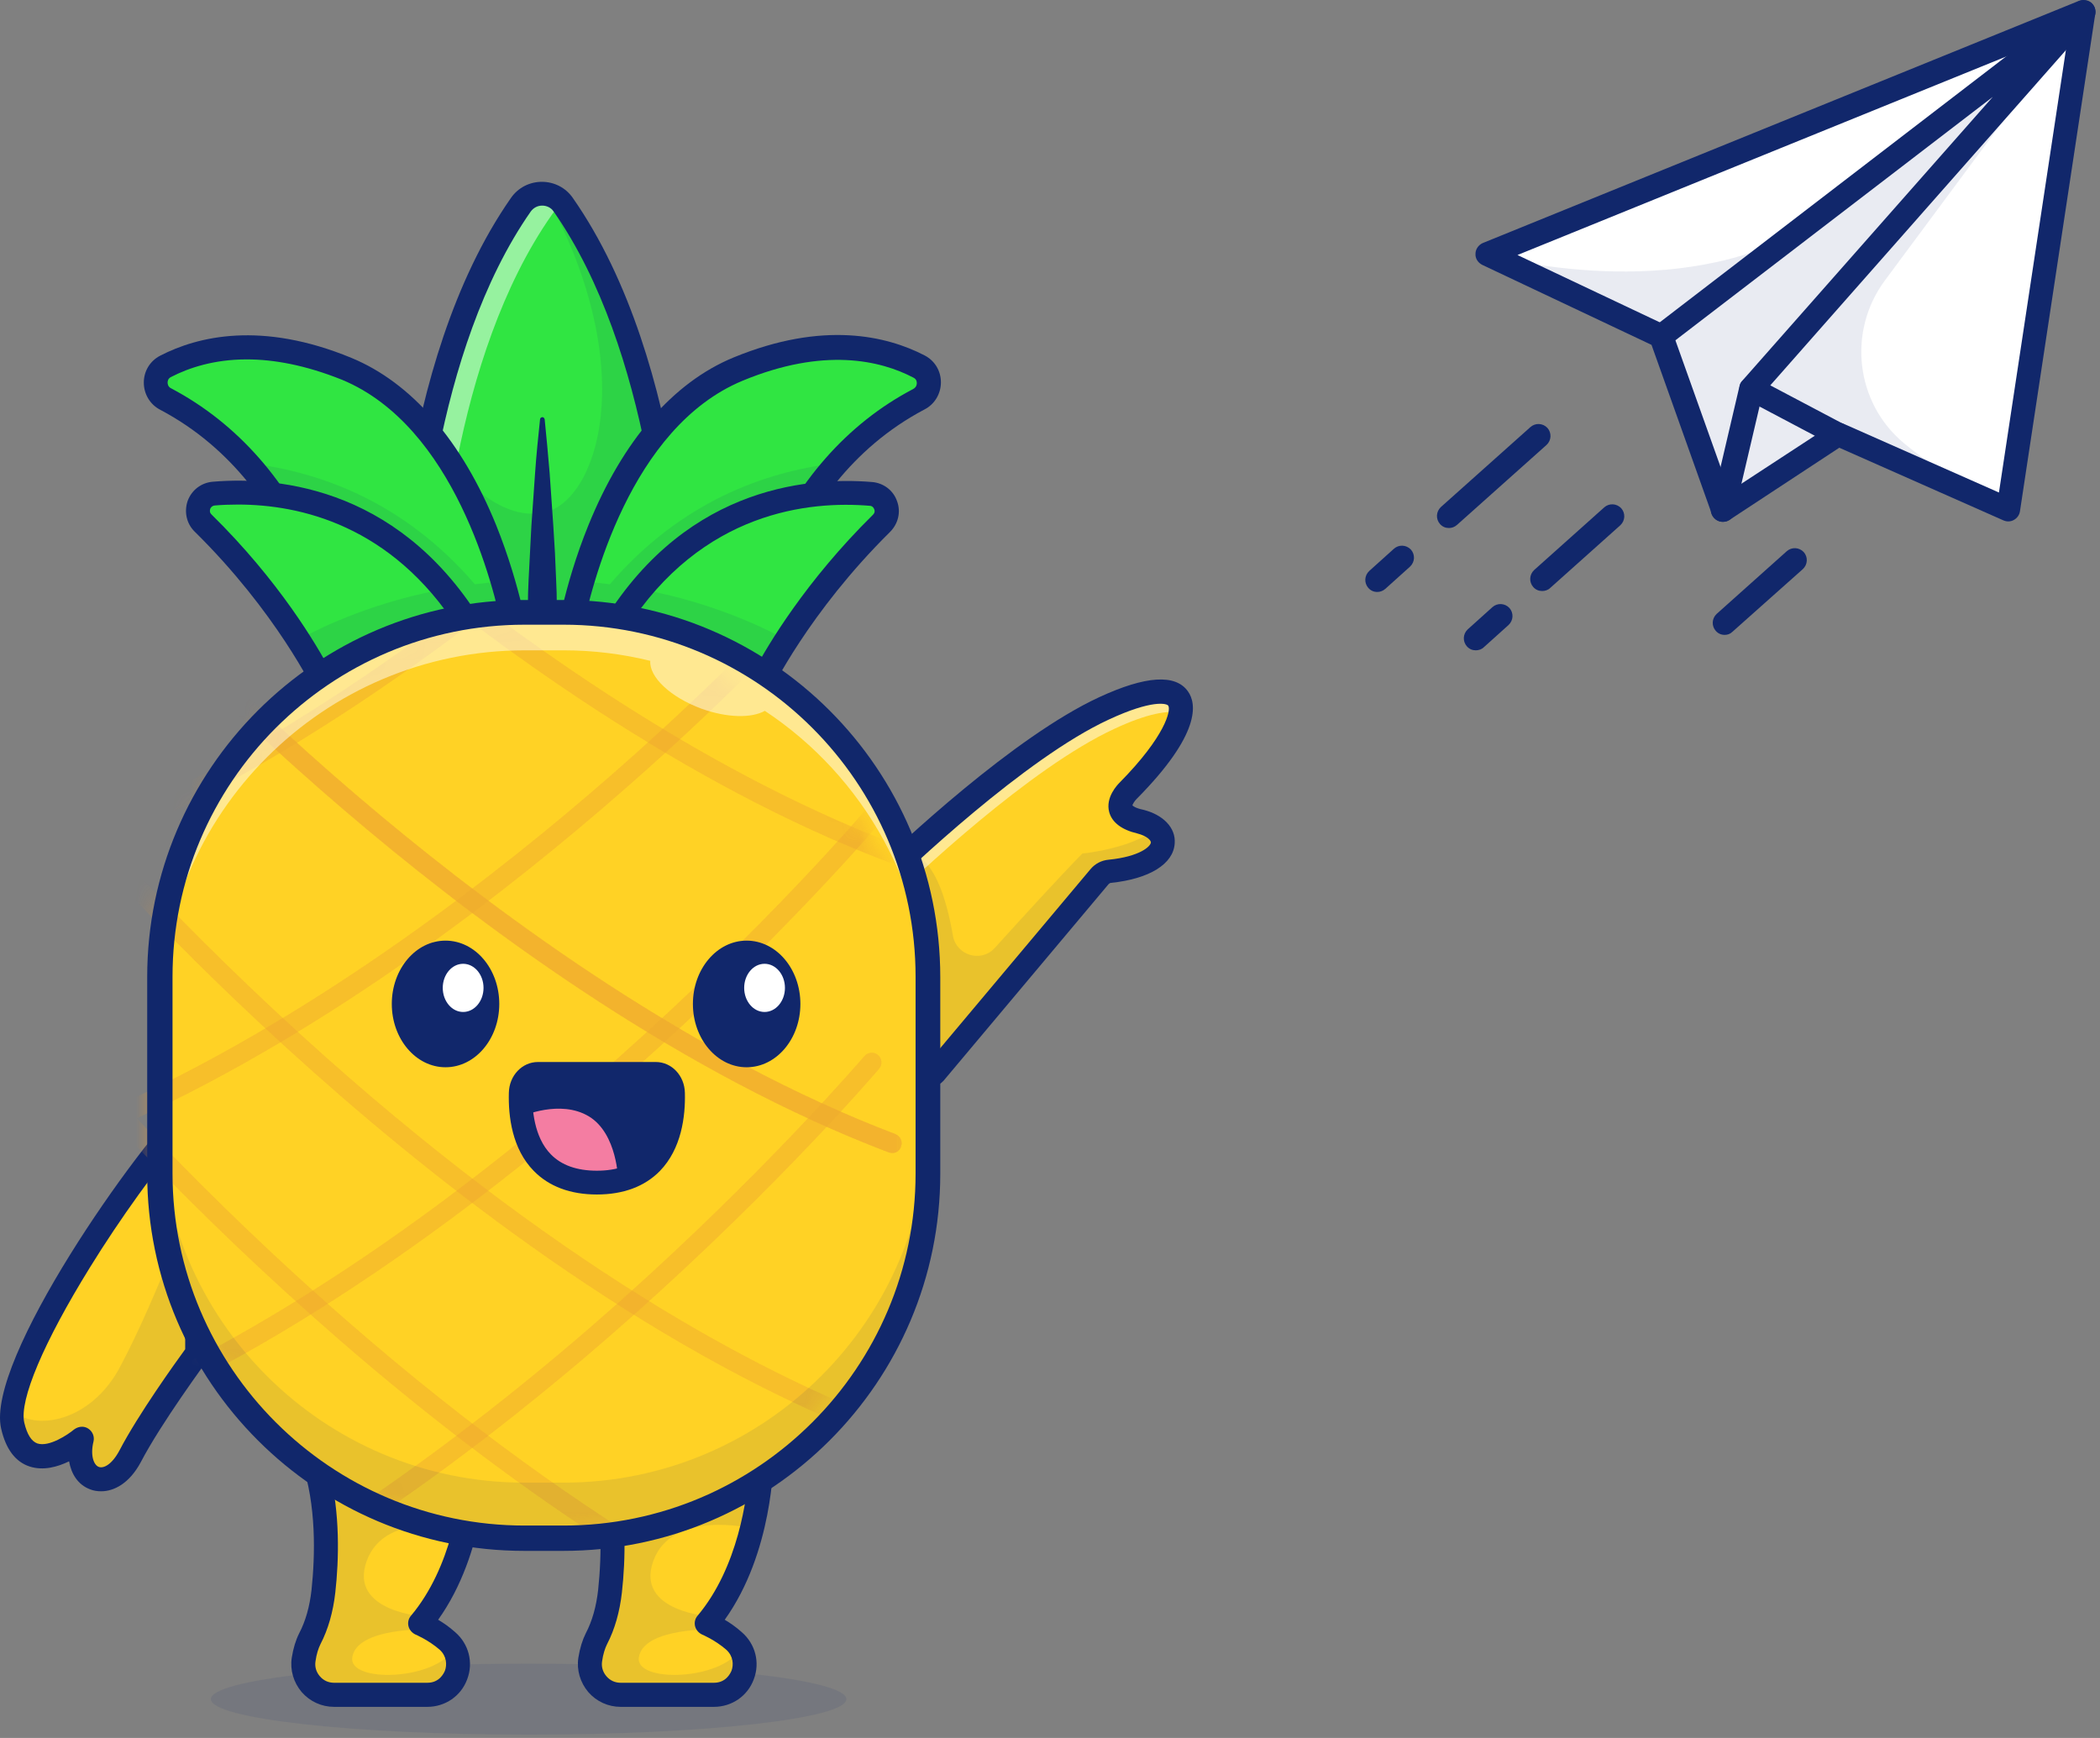 <svg width="116" height="96" viewBox="0 0 116 96" fill="none" xmlns="http://www.w3.org/2000/svg">
<rect x="0" y="0" width="116" height="96" fill="#808080" stroke="none"/>
<g opacity="0.3">
<path opacity="0.3" d="M29.2 95.817C38.895 95.817 46.754 94.938 46.754 93.855C46.754 92.771 38.895 91.893 29.2 91.893C19.505 91.893 11.646 92.771 11.646 93.855C11.646 94.938 19.505 95.817 29.2 95.817Z" fill="#11276B"/>
</g>
<path d="M23.28 89.607C23.263 89.641 23.229 89.675 23.195 89.709C23.195 89.709 23.246 89.726 23.348 89.778C23.451 89.829 23.621 89.914 23.792 90.016C24.065 90.17 24.389 90.392 24.696 90.665C24.849 90.801 24.986 90.955 25.071 91.125C25.685 92.183 24.952 93.65 23.587 93.65H18.435C17.395 93.65 16.61 92.729 16.763 91.705C16.832 91.313 16.934 90.903 17.105 90.562C17.531 89.743 17.753 88.856 17.855 87.935C18.06 86.025 18.145 83.073 17.275 80.549H26.214C26.214 80.549 26.214 82.289 25.685 84.455C25.293 86.025 24.645 87.799 23.502 89.317C23.433 89.402 23.365 89.505 23.28 89.607Z" fill="#FFD225"/>
<g opacity="0.3">
<path opacity="0.3" d="M20.261 86.212C19.22 89.061 23.502 89.3 23.502 89.3C23.468 89.317 23.263 89.436 23.263 89.607C23.263 89.658 23.28 89.709 23.332 89.76C23.4 89.846 23.536 89.914 23.775 89.999C23.673 89.999 19.698 89.88 19.459 91.552C19.255 92.968 24.014 92.831 25.055 91.091C25.669 92.149 24.935 93.616 23.57 93.616H18.419C17.378 93.616 16.593 92.695 16.747 91.671C16.815 91.279 16.917 90.869 17.088 90.528C17.514 89.709 17.736 88.822 17.839 87.901C18.043 85.99 18.129 83.039 17.259 80.514H26.198C26.198 80.514 26.198 82.254 25.669 84.421C25.703 84.421 21.302 83.363 20.261 86.212Z" fill="#11276B"/>
</g>
<path d="M23.605 94.281H18.453C17.77 94.281 17.122 93.991 16.662 93.462C16.218 92.933 16.013 92.251 16.116 91.569C16.201 91.04 16.337 90.596 16.525 90.221C16.883 89.539 17.105 88.737 17.207 87.833C17.412 85.905 17.48 83.124 16.662 80.736C16.593 80.531 16.628 80.31 16.747 80.139C16.866 79.969 17.071 79.866 17.293 79.866H26.232C26.59 79.866 26.897 80.156 26.897 80.531C26.897 80.753 26.863 85.751 24.202 89.47C24.492 89.641 24.816 89.863 25.14 90.153C25.891 90.801 26.164 91.825 25.805 92.763C25.464 93.684 24.594 94.281 23.605 94.281ZM18.18 81.18C18.794 83.568 18.726 86.144 18.521 87.969C18.402 89.027 18.129 89.999 17.702 90.818C17.583 91.057 17.48 91.381 17.429 91.756C17.378 92.063 17.463 92.353 17.668 92.592C17.873 92.831 18.146 92.951 18.453 92.951H23.605C24.27 92.951 24.509 92.439 24.577 92.285C24.697 91.961 24.679 91.483 24.287 91.125C23.656 90.579 22.956 90.289 22.956 90.289C22.769 90.204 22.615 90.033 22.564 89.829C22.513 89.624 22.564 89.402 22.701 89.249C24.952 86.57 25.447 82.698 25.549 81.163H18.18V81.18Z" fill="#11276B"/>
<path d="M39.095 89.607C39.078 89.641 39.044 89.675 39.01 89.709C39.01 89.709 39.061 89.726 39.163 89.778C39.266 89.829 39.436 89.914 39.607 90.016C39.88 90.17 40.204 90.392 40.511 90.665C40.664 90.801 40.801 90.955 40.886 91.125C41.5 92.183 40.767 93.65 39.402 93.65H34.284C33.244 93.65 32.459 92.729 32.612 91.705C32.681 91.313 32.783 90.903 32.954 90.562C33.38 89.743 33.602 88.856 33.704 87.935C33.909 86.025 33.994 83.073 33.124 80.549H42.063C42.063 80.549 42.063 82.289 41.534 84.455C41.142 86.025 40.494 87.799 39.351 89.317C39.266 89.402 39.18 89.505 39.095 89.607Z" fill="#FFD225"/>
<g opacity="0.3">
<path opacity="0.3" d="M36.093 86.212C35.052 89.061 39.334 89.3 39.334 89.3C39.3 89.317 39.095 89.436 39.095 89.607C39.095 89.658 39.112 89.709 39.163 89.76C39.231 89.846 39.368 89.914 39.607 89.999C39.504 89.999 35.53 89.88 35.291 91.552C35.086 92.968 39.846 92.831 40.886 91.091C41.5 92.149 40.767 93.616 39.402 93.616H34.284C33.244 93.616 32.459 92.695 32.612 91.671C32.681 91.279 32.783 90.869 32.954 90.528C33.38 89.709 33.602 88.822 33.704 87.901C33.909 85.99 33.994 83.039 33.124 80.514H42.063C42.063 80.514 42.063 82.254 41.534 84.421C41.534 84.421 37.133 83.363 36.093 86.212Z" fill="#11276B"/>
</g>
<path d="M39.436 94.281H34.284C33.602 94.281 32.953 93.991 32.493 93.462C32.049 92.933 31.845 92.251 31.947 91.569C32.032 91.04 32.169 90.596 32.356 90.221C32.715 89.539 32.936 88.737 33.039 87.833C33.243 85.905 33.312 83.124 32.493 80.736C32.425 80.531 32.459 80.31 32.578 80.139C32.697 79.969 32.902 79.866 33.124 79.866H42.063C42.421 79.866 42.728 80.156 42.728 80.531C42.728 80.753 42.694 85.751 40.033 89.47C40.323 89.641 40.647 89.863 40.971 90.153C41.722 90.801 41.995 91.825 41.636 92.763C41.295 93.684 40.425 94.281 39.436 94.281ZM34.011 81.18C34.625 83.568 34.557 86.144 34.352 87.969C34.233 89.027 33.96 89.999 33.533 90.818C33.414 91.057 33.312 91.381 33.26 91.756C33.209 92.063 33.294 92.353 33.499 92.592C33.704 92.831 33.977 92.951 34.284 92.951H39.436C40.101 92.951 40.34 92.439 40.408 92.285C40.528 91.961 40.511 91.483 40.118 91.125C39.487 90.579 38.788 90.289 38.788 90.289C38.6 90.204 38.446 90.033 38.395 89.829C38.344 89.624 38.395 89.402 38.532 89.249C40.783 86.57 41.278 82.698 41.38 81.163H34.011V81.18Z" fill="#11276B"/>
<path d="M0.694 78.74C1.462 82.067 4.515 79.474 4.515 79.474C3.952 81.726 6.017 82.664 7.177 80.429C8.337 78.195 10.879 74.749 10.879 74.749V60.999C8.149 63.609 1.104 73.725 0.677 77.87C0.643 78.195 0.643 78.502 0.694 78.74Z" fill="#FFD225"/>
<g opacity="0.3">
<path opacity="0.3" d="M0.695 78.74C1.462 82.067 4.516 79.474 4.516 79.474C3.953 81.726 6.017 82.664 7.177 80.429C8.337 78.195 10.879 74.749 10.879 74.749V65.52C10.879 65.52 8.713 71.61 6.614 75.533C5.011 78.536 1.906 79.099 0.661 77.871C0.644 78.195 0.644 78.502 0.695 78.74Z" fill="#11276B"/>
</g>
<path d="M5.59 82.374C5.368 82.374 5.164 82.34 4.993 82.272C4.294 82.016 3.935 81.401 3.816 80.719C3.185 81.026 2.4 81.248 1.649 81.009C0.848 80.753 0.319 80.037 0.063 78.911C-0.807 75.141 7.586 63.251 10.452 60.538C10.64 60.35 10.93 60.299 11.168 60.419C11.407 60.521 11.561 60.76 11.561 61.033V74.782C11.561 74.919 11.51 75.055 11.424 75.175C11.407 75.209 8.9 78.604 7.774 80.77C7.142 81.947 6.289 82.374 5.59 82.374ZM4.532 78.808C4.652 78.808 4.771 78.843 4.874 78.911C5.112 79.064 5.232 79.354 5.164 79.627C4.976 80.395 5.181 80.924 5.454 81.026C5.727 81.129 6.187 80.89 6.597 80.122C7.637 78.126 9.684 75.277 10.23 74.527V62.671C8.695 64.462 6.631 67.311 4.959 70.023C2.417 74.134 1.052 77.341 1.342 78.587C1.496 79.235 1.735 79.61 2.059 79.73C2.707 79.951 3.765 79.235 4.089 78.962C4.225 78.86 4.379 78.808 4.532 78.808Z" fill="#11276B"/>
<path d="M61.323 48.153C61.101 48.17 60.896 48.29 60.76 48.46L51.735 59.173C51.275 59.719 50.405 59.498 50.251 58.815L48.187 49.603C48.119 49.313 48.221 49.006 48.426 48.801C48.784 48.46 49.381 47.88 50.149 47.164C50.166 47.147 50.166 47.147 50.166 47.147C52.793 44.741 57.382 40.784 60.981 39.129C66.355 36.655 66.44 39.504 62.329 43.684C62.329 43.684 61.016 44.929 62.994 45.39C63.336 45.475 63.626 45.611 63.83 45.765C64.769 46.498 64.223 47.846 61.323 48.153Z" fill="#FFD225"/>
<g opacity="0.3">
<path opacity="0.3" d="M61.323 48.153C61.101 48.17 60.896 48.289 60.76 48.46L51.735 59.173C51.275 59.719 50.405 59.497 50.251 58.815L48.187 49.603C48.119 49.313 48.221 49.006 48.426 48.801C48.784 48.46 49.381 47.88 50.149 47.164C50.166 47.147 50.166 47.147 50.166 47.147C50.166 47.147 51.804 46.84 52.639 51.684C52.827 52.776 54.192 53.185 54.943 52.367C56.461 50.695 58.508 48.443 59.787 47.147C59.787 47.147 62.568 46.874 63.83 45.765C64.769 46.498 64.223 47.846 61.323 48.153Z" fill="#11276B"/>
</g>
<g opacity="0.7">
<path opacity="0.7" d="M48.749 50.729C48.681 50.439 48.767 50.132 48.988 49.927C50.524 48.443 56.87 42.421 61.561 40.255C63.352 39.419 64.563 39.197 65.212 39.402C65.433 38.037 64.103 37.679 60.998 39.112C56.307 41.278 49.961 47.283 48.425 48.784C48.204 48.989 48.118 49.296 48.187 49.586L50.251 58.798C50.319 59.071 50.472 59.259 50.694 59.361L48.749 50.729Z" fill="white"/>
</g>
<path d="M51.087 60.129C50.968 60.129 50.848 60.112 50.729 60.078C50.166 59.941 49.739 59.498 49.603 58.935L47.539 49.723C47.419 49.211 47.573 48.682 47.965 48.307C49.756 46.567 56 40.698 60.708 38.515C63.284 37.321 64.939 37.218 65.621 38.191C66.099 38.856 66.355 40.528 62.789 44.127L62.772 44.144C62.67 44.247 62.568 44.417 62.551 44.486C62.585 44.52 62.721 44.639 63.131 44.724C64.257 44.997 64.956 45.731 64.888 46.584C64.82 47.727 63.489 48.546 61.373 48.767C61.322 48.767 61.271 48.801 61.237 48.836L52.23 59.566C51.957 59.941 51.53 60.129 51.087 60.129ZM48.835 49.45L50.899 58.662C50.916 58.764 50.984 58.798 51.036 58.815C51.087 58.832 51.172 58.832 51.223 58.747L60.231 48.017C60.486 47.71 60.845 47.522 61.237 47.488C62.96 47.317 63.557 46.754 63.574 46.533C63.574 46.413 63.352 46.174 62.824 46.038C61.953 45.833 61.425 45.424 61.271 44.861C61.049 44.042 61.732 43.343 61.851 43.223C64.376 40.664 64.7 39.214 64.529 38.975C64.444 38.856 63.642 38.634 61.254 39.743C56.631 41.875 50.149 48.051 48.886 49.279C48.835 49.313 48.818 49.382 48.835 49.45Z" fill="#11276B"/>
<path d="M37.525 35.615C37.525 35.615 33.789 34.949 29.967 34.949C26.146 34.949 22.41 35.615 22.41 35.615C22.41 35.615 22.41 30.582 23.638 24.56C24.543 20.142 26.095 15.178 28.807 11.305C29.114 10.862 29.643 10.657 30.138 10.708C30.53 10.742 30.906 10.947 31.144 11.305C37.508 20.449 37.525 35.615 37.525 35.615Z" fill="#30E542"/>
<g opacity="0.3">
<path opacity="0.3" d="M37.525 35.615C37.525 35.615 33.789 34.95 29.967 34.95C26.146 34.95 22.41 35.615 22.41 35.615C22.41 35.615 22.41 30.582 23.638 24.561L24.423 24.919C24.423 24.919 26.982 28.842 29.967 28.331C32.936 27.836 35.512 20.517 30.121 10.709C30.513 10.743 30.889 10.947 31.127 11.306C37.508 20.449 37.525 35.615 37.525 35.615Z" fill="#11276B"/>
</g>
<g opacity="0.7">
<path opacity="0.7" d="M30.479 11.868C30.65 11.613 30.889 11.442 31.162 11.357C31.144 11.34 31.144 11.323 31.127 11.306C30.564 10.504 29.353 10.504 28.79 11.306C22.393 20.432 22.393 35.615 22.393 35.615C22.393 35.615 23.058 35.495 24.099 35.359C24.201 32.084 24.969 19.733 30.479 11.868Z" fill="white"/>
</g>
<path d="M29.302 34.95C29.131 33.96 29.149 32.988 29.2 31.998C29.251 31.009 29.302 30.036 29.353 29.047C29.387 28.552 29.422 28.058 29.456 27.58C29.49 27.085 29.524 26.59 29.558 26.113C29.626 25.123 29.729 24.151 29.831 23.162C29.831 23.093 29.899 23.042 29.967 23.042C30.019 23.042 30.07 23.093 30.087 23.162C30.189 24.151 30.274 25.123 30.36 26.113C30.394 26.608 30.428 27.102 30.462 27.58C30.496 28.075 30.53 28.569 30.564 29.047C30.633 30.036 30.684 31.009 30.718 31.998C30.769 32.988 30.786 33.96 30.616 34.95C30.547 35.308 30.206 35.564 29.848 35.495C29.558 35.427 29.336 35.205 29.302 34.95Z" fill="#11276B"/>
<path d="M37.524 36.28C37.49 36.28 37.439 36.28 37.405 36.263C37.371 36.263 33.669 35.598 29.95 35.598C26.231 35.598 22.546 36.246 22.495 36.263C22.308 36.297 22.103 36.246 21.949 36.127C21.796 36.007 21.71 35.819 21.71 35.615C21.71 34.983 21.796 20.125 28.227 10.93C28.619 10.367 29.251 10.043 29.933 10.043C30.615 10.043 31.247 10.367 31.639 10.93C38.07 20.125 38.156 34.983 38.156 35.615C38.156 35.802 38.07 35.99 37.917 36.127C37.831 36.212 37.678 36.28 37.524 36.28ZM29.95 11.357C29.694 11.357 29.472 11.476 29.319 11.681C23.945 19.374 23.16 31.64 23.058 34.83C24.372 34.625 27.118 34.284 29.95 34.284C32.782 34.284 35.528 34.642 36.842 34.83C36.739 31.64 35.955 19.374 30.581 11.681C30.445 11.476 30.206 11.357 29.95 11.357Z" fill="#11276B"/>
<path d="M28.586 35.751C28.586 35.751 26.846 35.478 22.188 36.195C21.165 36.348 19.988 36.553 18.657 36.826C18.657 36.826 18.572 35.905 18.231 34.489C17.77 32.629 16.849 29.917 15.058 27.341C14.648 26.744 14.171 26.147 13.659 25.584C12.465 24.253 10.98 23.025 9.155 22.07C8.422 21.677 8.405 20.637 9.155 20.262C10.963 19.323 14.307 18.402 19.152 20.415C24.184 22.496 26.658 28.296 27.784 32.135C28.244 33.738 28.483 35.001 28.569 35.512C28.586 35.649 28.586 35.751 28.586 35.751Z" fill="#30E542"/>
<g opacity="0.3">
<path opacity="0.3" d="M27.768 32.118C27.256 32.152 26.744 32.203 26.232 32.271C22.292 27.682 17.617 26.062 13.864 25.601C13.796 25.601 13.728 25.584 13.677 25.584C14.188 26.147 14.649 26.744 15.076 27.341C16.867 29.917 17.788 32.629 18.249 34.489C18.607 35.905 18.675 36.826 18.675 36.826C20.006 36.553 21.166 36.348 22.206 36.195C26.863 35.478 28.604 35.751 28.604 35.751C28.604 35.751 28.382 34.216 27.768 32.118Z" fill="#11276B"/>
</g>
<path d="M18.657 37.474C18.521 37.474 18.384 37.423 18.265 37.338C18.112 37.218 18.026 37.048 18.009 36.877C17.992 36.775 16.986 26.932 8.848 22.633C8.286 22.343 7.944 21.763 7.944 21.132C7.944 20.5 8.286 19.937 8.848 19.647C10.93 18.573 14.444 17.72 19.408 19.767C22.752 21.149 25.515 24.356 27.409 29.013C28.808 32.493 29.251 35.512 29.268 35.649C29.302 35.854 29.234 36.058 29.081 36.212C28.927 36.365 28.722 36.434 28.518 36.4C28.501 36.4 25.873 36.041 18.811 37.474C18.743 37.474 18.709 37.474 18.657 37.474ZM13.625 19.852C11.834 19.852 10.435 20.313 9.446 20.825C9.275 20.91 9.258 21.063 9.258 21.132C9.258 21.2 9.275 21.37 9.463 21.456C13.113 23.383 15.962 26.625 17.736 30.855C18.657 33.073 19.067 35.018 19.22 36.007C23.878 35.103 26.539 34.984 27.801 35.018C27.272 32.322 25.089 23.554 18.896 20.978C16.849 20.159 15.109 19.852 13.625 19.852Z" fill="#11276B"/>
<path d="M26.385 35.273C26.385 35.273 24.713 35.393 22.189 36.195C20.943 36.587 19.51 37.133 17.958 37.918C17.958 37.918 17.48 36.911 16.474 35.342C15.382 33.636 13.659 31.299 11.237 28.91C10.657 28.331 11.015 27.341 11.834 27.273C12.704 27.205 13.813 27.188 15.058 27.341C17.941 27.699 21.523 28.962 24.509 32.544C25.174 33.329 25.788 34.233 26.385 35.273Z" fill="#30E542"/>
<g opacity="0.3">
<path opacity="0.3" d="M26.386 35.273C26.386 35.273 24.714 35.393 22.189 36.195C20.944 36.587 19.511 37.133 17.958 37.918C17.958 37.918 17.481 36.911 16.474 35.342C17.054 35.018 17.634 34.745 18.231 34.472C18.862 34.199 19.494 33.943 20.125 33.721C21.558 33.209 23.025 32.817 24.526 32.544C25.174 33.329 25.788 34.233 26.386 35.273Z" fill="#11276B"/>
</g>
<path d="M17.958 38.566C17.89 38.566 17.805 38.549 17.736 38.532C17.566 38.481 17.43 38.344 17.361 38.191C17.344 38.139 15.263 33.806 10.759 29.371C10.299 28.927 10.162 28.262 10.367 27.665C10.589 27.068 11.118 26.659 11.766 26.608C15.485 26.3 22.411 26.966 26.965 34.932C27.085 35.137 27.085 35.376 26.983 35.563C26.88 35.751 26.675 35.888 26.454 35.905C26.42 35.905 22.786 36.212 18.265 38.481C18.163 38.549 18.061 38.566 17.958 38.566ZM13.148 27.87C12.687 27.87 12.261 27.887 11.868 27.921C11.698 27.938 11.629 28.058 11.612 28.109C11.595 28.177 11.561 28.296 11.681 28.416C15.416 32.084 17.498 35.632 18.231 37.014C21.319 35.547 23.912 34.949 25.294 34.728C21.626 28.996 16.542 27.87 13.148 27.87Z" fill="#11276B"/>
<path d="M31.315 35.751C31.315 35.751 33.055 35.478 37.712 36.195C38.736 36.348 39.913 36.553 41.243 36.826C41.243 36.826 41.329 35.905 41.67 34.489C42.13 32.629 43.052 29.917 44.843 27.341C45.252 26.744 45.73 26.147 46.242 25.584C47.436 24.253 48.92 23.025 50.745 22.07C51.479 21.677 51.496 20.637 50.745 20.262C48.937 19.323 45.593 18.402 40.749 20.415C35.716 22.496 33.243 28.296 32.117 32.135C31.656 33.738 31.417 35.001 31.332 35.512C31.332 35.649 31.315 35.751 31.315 35.751Z" fill="#30E542"/>
<g opacity="0.3">
<path opacity="0.3" d="M32.151 32.118C32.663 32.152 33.174 32.203 33.686 32.271C37.627 27.682 42.301 26.062 46.054 25.601C46.122 25.601 46.191 25.584 46.242 25.584C45.73 26.147 45.269 26.744 44.843 27.341C43.052 29.917 42.13 32.629 41.67 34.489C41.312 35.905 41.243 36.826 41.243 36.826C39.913 36.553 38.753 36.348 37.712 36.195C33.055 35.478 31.315 35.751 31.315 35.751C31.315 35.751 31.52 34.216 32.151 32.118Z" fill="#11276B"/>
</g>
<path d="M41.243 37.474C41.192 37.474 41.158 37.474 41.107 37.457C34.044 36.041 31.434 36.383 31.4 36.383C31.196 36.417 30.991 36.348 30.837 36.195C30.684 36.041 30.616 35.837 30.65 35.632C30.667 35.513 31.093 32.476 32.509 28.996C34.403 24.339 37.166 21.132 40.51 19.75C45.474 17.703 48.988 18.556 51.069 19.63C51.633 19.92 51.974 20.483 51.974 21.115C51.974 21.746 51.633 22.326 51.069 22.616C42.915 26.915 41.909 36.758 41.909 36.86C41.892 37.048 41.789 37.218 41.653 37.321C41.533 37.44 41.38 37.474 41.243 37.474ZM32.373 35.035C33.72 35.035 36.33 35.188 40.681 36.041C40.834 35.035 41.243 33.107 42.165 30.889C43.939 26.659 46.788 23.401 50.438 21.49C50.626 21.387 50.643 21.234 50.643 21.166C50.643 21.08 50.626 20.944 50.455 20.859C48.63 19.903 45.508 19.17 41.022 21.029C34.812 23.605 32.646 32.374 32.117 35.069C32.202 35.035 32.287 35.035 32.373 35.035Z" fill="#11276B"/>
<path d="M33.516 35.274C33.516 35.274 35.187 35.393 37.712 36.195C38.958 36.587 40.391 37.133 41.943 37.918C41.943 37.918 42.42 36.911 43.427 35.342C44.519 33.636 46.242 31.299 48.664 28.91C49.244 28.331 48.886 27.341 48.067 27.273C47.197 27.205 46.088 27.188 44.843 27.341C41.96 27.699 38.377 28.962 35.392 32.544C34.744 33.329 34.113 34.233 33.516 35.274Z" fill="#30E542"/>
<g opacity="0.3">
<path opacity="0.3" d="M33.516 35.274C33.516 35.274 35.187 35.393 37.712 36.195C38.958 36.587 40.391 37.133 41.943 37.918C41.943 37.918 42.42 36.911 43.427 35.342C42.847 35.018 42.267 34.745 41.67 34.472C41.039 34.199 40.407 33.943 39.776 33.721C38.343 33.209 36.876 32.817 35.375 32.544C34.744 33.329 34.113 34.233 33.516 35.274Z" fill="#11276B"/>
</g>
<path d="M41.96 38.566C41.858 38.566 41.755 38.549 41.67 38.498C37.149 36.212 33.516 35.922 33.481 35.922C33.26 35.905 33.055 35.768 32.953 35.581C32.85 35.393 32.85 35.137 32.97 34.95C37.508 26.983 44.434 26.318 48.169 26.625C48.801 26.676 49.346 27.085 49.551 27.682C49.773 28.279 49.619 28.928 49.159 29.388C44.655 33.841 42.591 38.157 42.557 38.208C42.489 38.361 42.335 38.498 42.182 38.549C42.096 38.566 42.028 38.566 41.96 38.566ZM34.607 34.745C35.972 34.967 38.565 35.564 41.67 37.031C42.403 35.649 44.502 32.101 48.221 28.433C48.34 28.314 48.323 28.194 48.289 28.126C48.272 28.075 48.203 27.938 48.033 27.938C44.758 27.665 38.787 28.211 34.607 34.745Z" fill="#11276B"/>
<path d="M28.978 84.967H31.127C42.25 84.967 51.274 75.943 51.274 64.82V53.953C51.274 42.831 42.25 33.807 31.127 33.807H28.978C17.855 33.807 8.831 42.831 8.831 53.953V64.82C8.831 75.96 17.855 84.967 28.978 84.967Z" fill="#FFD225"/>
<g opacity="0.7">
<mask id="mask0_51_369" style="mask-type:alpha" maskUnits="userSpaceOnUse" x="8" y="34" width="43" height="51">
<rect x="8" y="34" width="42.593" height="50.851" rx="21.297" fill="#C4C4C4"/>
</mask>
<g mask="url(#mask0_51_369)">
<g opacity="0.7">
<path opacity="0.7" d="M49.289 47.665C49.225 47.665 49.16 47.649 49.096 47.633C37.748 43.325 27.172 35.562 20.293 29.808C12.851 23.588 8.013 18.3 7.965 18.252C7.772 18.026 7.788 17.689 7.997 17.496C8.206 17.303 8.56 17.319 8.753 17.528C8.801 17.576 13.591 22.816 20.984 29.004C27.799 34.694 38.263 42.377 49.466 46.636C49.739 46.749 49.884 47.054 49.771 47.328C49.707 47.536 49.498 47.665 49.289 47.665Z" fill="#E89933"/>
</g>
<g opacity="0.7">
<path opacity="0.7" d="M2.903 47.665C2.678 47.665 2.485 47.537 2.405 47.312C2.308 47.038 2.437 46.717 2.726 46.62C15.038 42.024 26.611 33.071 34.165 26.352C42.346 19.072 47.682 12.803 47.747 12.739C47.94 12.514 48.277 12.482 48.502 12.674C48.727 12.867 48.759 13.205 48.566 13.43C48.518 13.494 43.134 19.811 34.888 27.14C27.253 33.939 15.552 42.988 3.08 47.633C3.015 47.649 2.951 47.665 2.903 47.665Z" fill="#E89933"/>
</g>
<g opacity="0.7">
<path opacity="0.7" d="M49.289 63.69C49.225 63.69 49.16 63.674 49.096 63.658C37.748 59.35 27.172 51.587 20.293 45.833C12.851 39.613 8.013 34.325 7.965 34.277C7.772 34.052 7.788 33.714 7.997 33.521C8.222 33.328 8.56 33.344 8.753 33.553C8.801 33.602 13.591 38.841 20.984 45.013C27.799 50.703 38.263 58.386 49.466 62.645C49.739 62.758 49.884 63.063 49.771 63.337C49.707 63.562 49.498 63.69 49.289 63.69Z" fill="#E89933"/>
</g>
<g opacity="0.7">
<path opacity="0.7" d="M2.902 63.69C2.693 63.69 2.484 63.561 2.404 63.336C2.291 63.063 2.436 62.742 2.709 62.645C13.912 58.386 24.375 50.703 31.19 45.013C38.584 38.841 43.374 33.601 43.422 33.553C43.615 33.328 43.968 33.312 44.177 33.521C44.402 33.714 44.418 34.067 44.209 34.276C44.161 34.325 39.323 39.613 31.881 45.833C25.018 51.587 14.442 59.35 3.079 63.658C3.03 63.69 2.966 63.69 2.902 63.69Z" fill="#E89933"/>
</g>
<g opacity="0.7">
<path opacity="0.7" d="M2.902 79.731C2.677 79.731 2.484 79.602 2.404 79.377C2.307 79.104 2.436 78.782 2.725 78.686C9.524 76.146 20.486 70.585 34.148 58.434C42.345 51.153 47.681 44.885 47.73 44.82C47.922 44.595 48.26 44.563 48.485 44.756C48.71 44.949 48.742 45.286 48.549 45.511C48.501 45.576 43.117 51.892 34.871 59.222C27.253 65.988 15.551 75.037 3.079 79.683C3.014 79.715 2.95 79.731 2.902 79.731Z" fill="#E89933"/>
</g>
<g opacity="0.7">
<path opacity="0.7" d="M49.289 79.731C49.224 79.731 49.16 79.715 49.096 79.699C36.623 75.053 24.938 66.004 17.319 59.222C9.074 51.892 3.69 45.576 3.641 45.511C3.448 45.286 3.481 44.949 3.706 44.756C3.931 44.563 4.268 44.595 4.461 44.82C4.509 44.885 9.862 51.153 18.043 58.434C31.721 70.585 42.683 76.162 49.465 78.686C49.739 78.782 49.883 79.104 49.787 79.377C49.706 79.586 49.498 79.731 49.289 79.731Z" fill="#E89933"/>
</g>
<g opacity="0.7">
<path opacity="0.7" d="M2.902 93.264C2.677 93.264 2.484 93.136 2.404 92.911C2.307 92.637 2.436 92.316 2.725 92.219C15.037 87.623 26.61 78.67 34.164 71.951C42.345 64.67 47.681 58.402 47.746 58.338C47.938 58.113 48.276 58.081 48.501 58.273C48.726 58.466 48.758 58.804 48.565 59.029C48.517 59.093 43.133 65.41 34.887 72.739C27.253 79.522 15.551 88.571 3.079 93.216C3.014 93.248 2.95 93.264 2.902 93.264Z" fill="#E89933"/>
</g>
<g opacity="0.7">
<path opacity="0.7" d="M49.289 93.264C49.224 93.264 49.16 93.248 49.096 93.232C36.623 88.587 24.938 79.538 17.319 72.755C9.074 65.426 3.69 59.109 3.641 59.045C3.448 58.82 3.481 58.483 3.706 58.29C3.931 58.097 4.268 58.129 4.461 58.354C4.509 58.418 9.862 64.687 18.043 71.968C31.721 84.119 42.683 89.696 49.465 92.22C49.739 92.316 49.883 92.638 49.787 92.911C49.706 93.12 49.498 93.264 49.289 93.264Z" fill="#E89933"/>
</g>
<g opacity="0.7">
<path opacity="0.7" d="M49.289 63.69C49.225 63.69 49.16 63.674 49.096 63.658C37.748 59.35 27.172 51.587 20.293 45.833C12.851 39.613 8.013 34.325 7.965 34.277C7.772 34.052 7.788 33.714 7.997 33.521C8.222 33.328 8.56 33.344 8.753 33.553C8.801 33.602 13.591 38.841 20.984 45.013C27.799 50.703 38.263 58.386 49.466 62.645C49.739 62.758 49.884 63.063 49.771 63.337C49.707 63.562 49.498 63.69 49.289 63.69Z" fill="#E89933"/>
</g>
</g>
</g>
<g opacity="0.3">
<path opacity="0.3" d="M28.978 81.896H31.127C42.25 81.896 51.274 72.872 51.274 61.749V64.82C51.274 75.942 42.25 84.967 31.127 84.967H28.978C17.855 84.967 8.831 75.942 8.831 64.82V61.749C8.831 72.872 17.855 81.896 28.978 81.896Z" fill="#11276B"/>
</g>
<g opacity="0.7">
<path opacity="0.7" d="M28.977 33.824H31.127C34.3 33.824 37.319 34.557 39.981 35.871C40.697 36.144 41.328 36.502 41.806 36.877C47.487 40.443 51.274 46.754 51.274 53.953V56.069C51.274 49.057 47.691 42.865 42.249 39.265C41.516 39.675 40.168 39.658 38.752 39.146C37.029 38.515 35.852 37.389 35.92 36.502C34.385 36.127 32.782 35.922 31.144 35.922H28.994C17.872 35.922 8.848 44.946 8.848 56.069V53.953C8.831 42.831 17.855 33.824 28.977 33.824Z" fill="white"/>
</g>
<path d="M24.61 58.952C26.25 58.952 27.579 57.386 27.579 55.454C27.579 53.523 26.25 51.957 24.61 51.957C22.971 51.957 21.642 53.523 21.642 55.454C21.642 57.386 22.971 58.952 24.61 58.952Z" fill="#11276B"/>
<path d="M25.583 55.898C26.205 55.898 26.709 55.302 26.709 54.567C26.709 53.833 26.205 53.237 25.583 53.237C24.961 53.237 24.457 53.833 24.457 54.567C24.457 55.302 24.961 55.898 25.583 55.898Z" fill="white"/>
<path d="M41.243 58.952C42.883 58.952 44.212 57.386 44.212 55.454C44.212 53.523 42.883 51.957 41.243 51.957C39.604 51.957 38.275 53.523 38.275 55.454C38.275 57.386 39.604 58.952 41.243 58.952Z" fill="#11276B"/>
<path d="M42.233 55.898C42.855 55.898 43.359 55.302 43.359 54.567C43.359 53.833 42.855 53.237 42.233 53.237C41.611 53.237 41.107 53.833 41.107 54.567C41.107 55.302 41.611 55.898 42.233 55.898Z" fill="white"/>
<path d="M32.97 65.314C36.791 65.314 37.218 62.09 37.184 60.367C37.167 59.77 36.74 59.31 36.228 59.31H32.97H29.712C29.2 59.31 28.774 59.77 28.757 60.367C28.705 62.09 29.149 65.314 32.97 65.314Z" fill="#11276B"/>
<path d="M28.824 61.664C28.824 61.664 30.939 60.709 32.526 61.664C34.112 62.619 34.146 65.195 34.146 65.195C34.146 65.195 29.216 66.15 28.824 61.664Z" fill="#F47DA2"/>
<path d="M32.97 65.98C31.503 65.98 30.326 65.536 29.49 64.683C28.279 63.455 28.074 61.647 28.108 60.367C28.125 59.412 28.841 58.662 29.712 58.662H36.228C37.098 58.662 37.815 59.412 37.832 60.367C37.866 61.664 37.644 63.455 36.45 64.683C35.614 65.536 34.437 65.98 32.97 65.98ZM29.694 59.975C29.558 59.975 29.404 60.146 29.404 60.385C29.387 61.237 29.49 62.807 30.428 63.762C31.008 64.359 31.861 64.666 32.97 64.666C34.079 64.666 34.932 64.359 35.512 63.762C36.45 62.807 36.552 61.237 36.535 60.385C36.535 60.146 36.382 59.975 36.245 59.975H29.694Z" fill="#11276B"/>
<path d="M31.11 85.666H28.96C17.48 85.666 8.131 76.318 8.131 64.837V53.97C8.131 42.489 17.48 33.141 28.96 33.141H31.11C42.591 33.141 51.939 42.489 51.939 53.97V64.837C51.939 76.318 42.608 85.666 31.11 85.666ZM28.978 34.506C18.247 34.506 9.53 43.24 9.53 53.953V64.82C9.53 75.55 18.265 84.267 28.978 84.267H31.127C41.857 84.267 50.575 75.533 50.575 64.82V53.953C50.575 43.223 41.84 34.506 31.127 34.506H28.978Z" fill="#11276B"/>
<path d="M80.037 29.166C79.849 29.166 79.679 29.098 79.542 28.945C79.303 28.672 79.32 28.262 79.593 28.006L84.54 23.588C84.813 23.349 85.223 23.366 85.479 23.639C85.718 23.912 85.701 24.322 85.428 24.577L80.48 28.996C80.344 29.115 80.19 29.166 80.037 29.166Z" fill="#11276B"/>
<path d="M76.078 32.698C75.891 32.698 75.72 32.629 75.584 32.476C75.345 32.203 75.362 31.793 75.635 31.538L77 30.309C77.272 30.07 77.682 30.087 77.938 30.36C78.177 30.633 78.16 31.043 77.887 31.299L76.522 32.527C76.385 32.646 76.232 32.698 76.078 32.698Z" fill="#11276B"/>
<path d="M85.188 32.646C85 32.646 84.829 32.578 84.693 32.425C84.454 32.152 84.471 31.742 84.744 31.486L88.617 28.023C88.89 27.785 89.299 27.802 89.555 28.075C89.794 28.348 89.777 28.757 89.504 29.013L85.631 32.476C85.512 32.595 85.341 32.646 85.188 32.646Z" fill="#11276B"/>
<path d="M95.27 35.069C95.082 35.069 94.912 35 94.775 34.847C94.536 34.574 94.553 34.164 94.826 33.909L98.699 30.446C98.972 30.207 99.381 30.224 99.637 30.497C99.876 30.77 99.859 31.179 99.586 31.435L95.696 34.898C95.577 35.017 95.423 35.069 95.27 35.069Z" fill="#11276B"/>
<path d="M81.521 35.922C81.333 35.922 81.162 35.853 81.026 35.7C80.787 35.427 80.804 35.018 81.077 34.762L82.442 33.533C82.715 33.295 83.124 33.312 83.38 33.585C83.619 33.858 83.602 34.267 83.329 34.523L81.964 35.751C81.845 35.87 81.674 35.922 81.521 35.922Z" fill="#11276B"/>
<path d="M115.093 0.678L110.93 28.177L110.743 28.092L101.548 24.015L95.168 28.177L91.756 18.573L82.168 14.035L115.093 0.678Z" fill="white"/>
<g opacity="0.3">
<path opacity="0.3" d="M110.743 28.091L101.531 24.014L95.168 28.177L91.756 18.59L82.168 14.052C82.168 14.052 91.807 16.798 99.142 12.926L115.093 0.695L104.124 15.485C102.042 18.282 102.486 22.24 105.164 24.475C106.495 25.567 108.286 26.795 110.743 28.091Z" fill="#11276B"/>
</g>
<path d="M95.167 28.825C95.116 28.825 95.065 28.825 95.013 28.808C94.655 28.723 94.433 28.365 94.519 28.023L96.088 21.319C96.105 21.217 96.156 21.114 96.242 21.029L110.077 5.352L92.148 19.102C91.858 19.323 91.448 19.272 91.226 18.982C91.005 18.692 91.056 18.283 91.346 18.061L114.683 0.149C114.956 -0.056 115.331 -0.022 115.57 0.217C115.809 0.473 115.809 0.848 115.587 1.104L97.351 21.78L95.815 28.331C95.747 28.62 95.474 28.825 95.167 28.825Z" fill="#11276B"/>
<path d="M101.548 24.68C101.446 24.68 101.343 24.663 101.241 24.595L96.43 22.053C96.106 21.882 95.987 21.49 96.157 21.166C96.328 20.841 96.72 20.722 97.044 20.893L101.855 23.434C102.179 23.605 102.298 23.997 102.128 24.322C102.008 24.543 101.787 24.68 101.548 24.68Z" fill="#11276B"/>
<path d="M95.168 28.825C95.099 28.825 95.031 28.808 94.963 28.791C94.775 28.723 94.622 28.569 94.553 28.382L91.227 19.05L81.879 14.632C81.64 14.513 81.486 14.274 81.503 14.018C81.503 13.762 81.674 13.523 81.913 13.421L114.837 0.047C115.059 -0.039 115.314 -0.005 115.502 0.132C115.69 0.285 115.775 0.507 115.741 0.746L111.578 28.245C111.544 28.45 111.425 28.62 111.237 28.723C111.05 28.825 110.845 28.825 110.657 28.74L101.599 24.731L95.526 28.723C95.424 28.791 95.304 28.825 95.168 28.825ZM101.548 23.349C101.633 23.349 101.735 23.366 101.821 23.4L110.418 27.205L114.274 1.718L83.823 14.086L92.046 17.976C92.199 18.044 92.319 18.18 92.387 18.351L95.526 27.154L101.189 23.452C101.292 23.383 101.411 23.349 101.548 23.349Z" fill="#11276B"/>
</svg>
